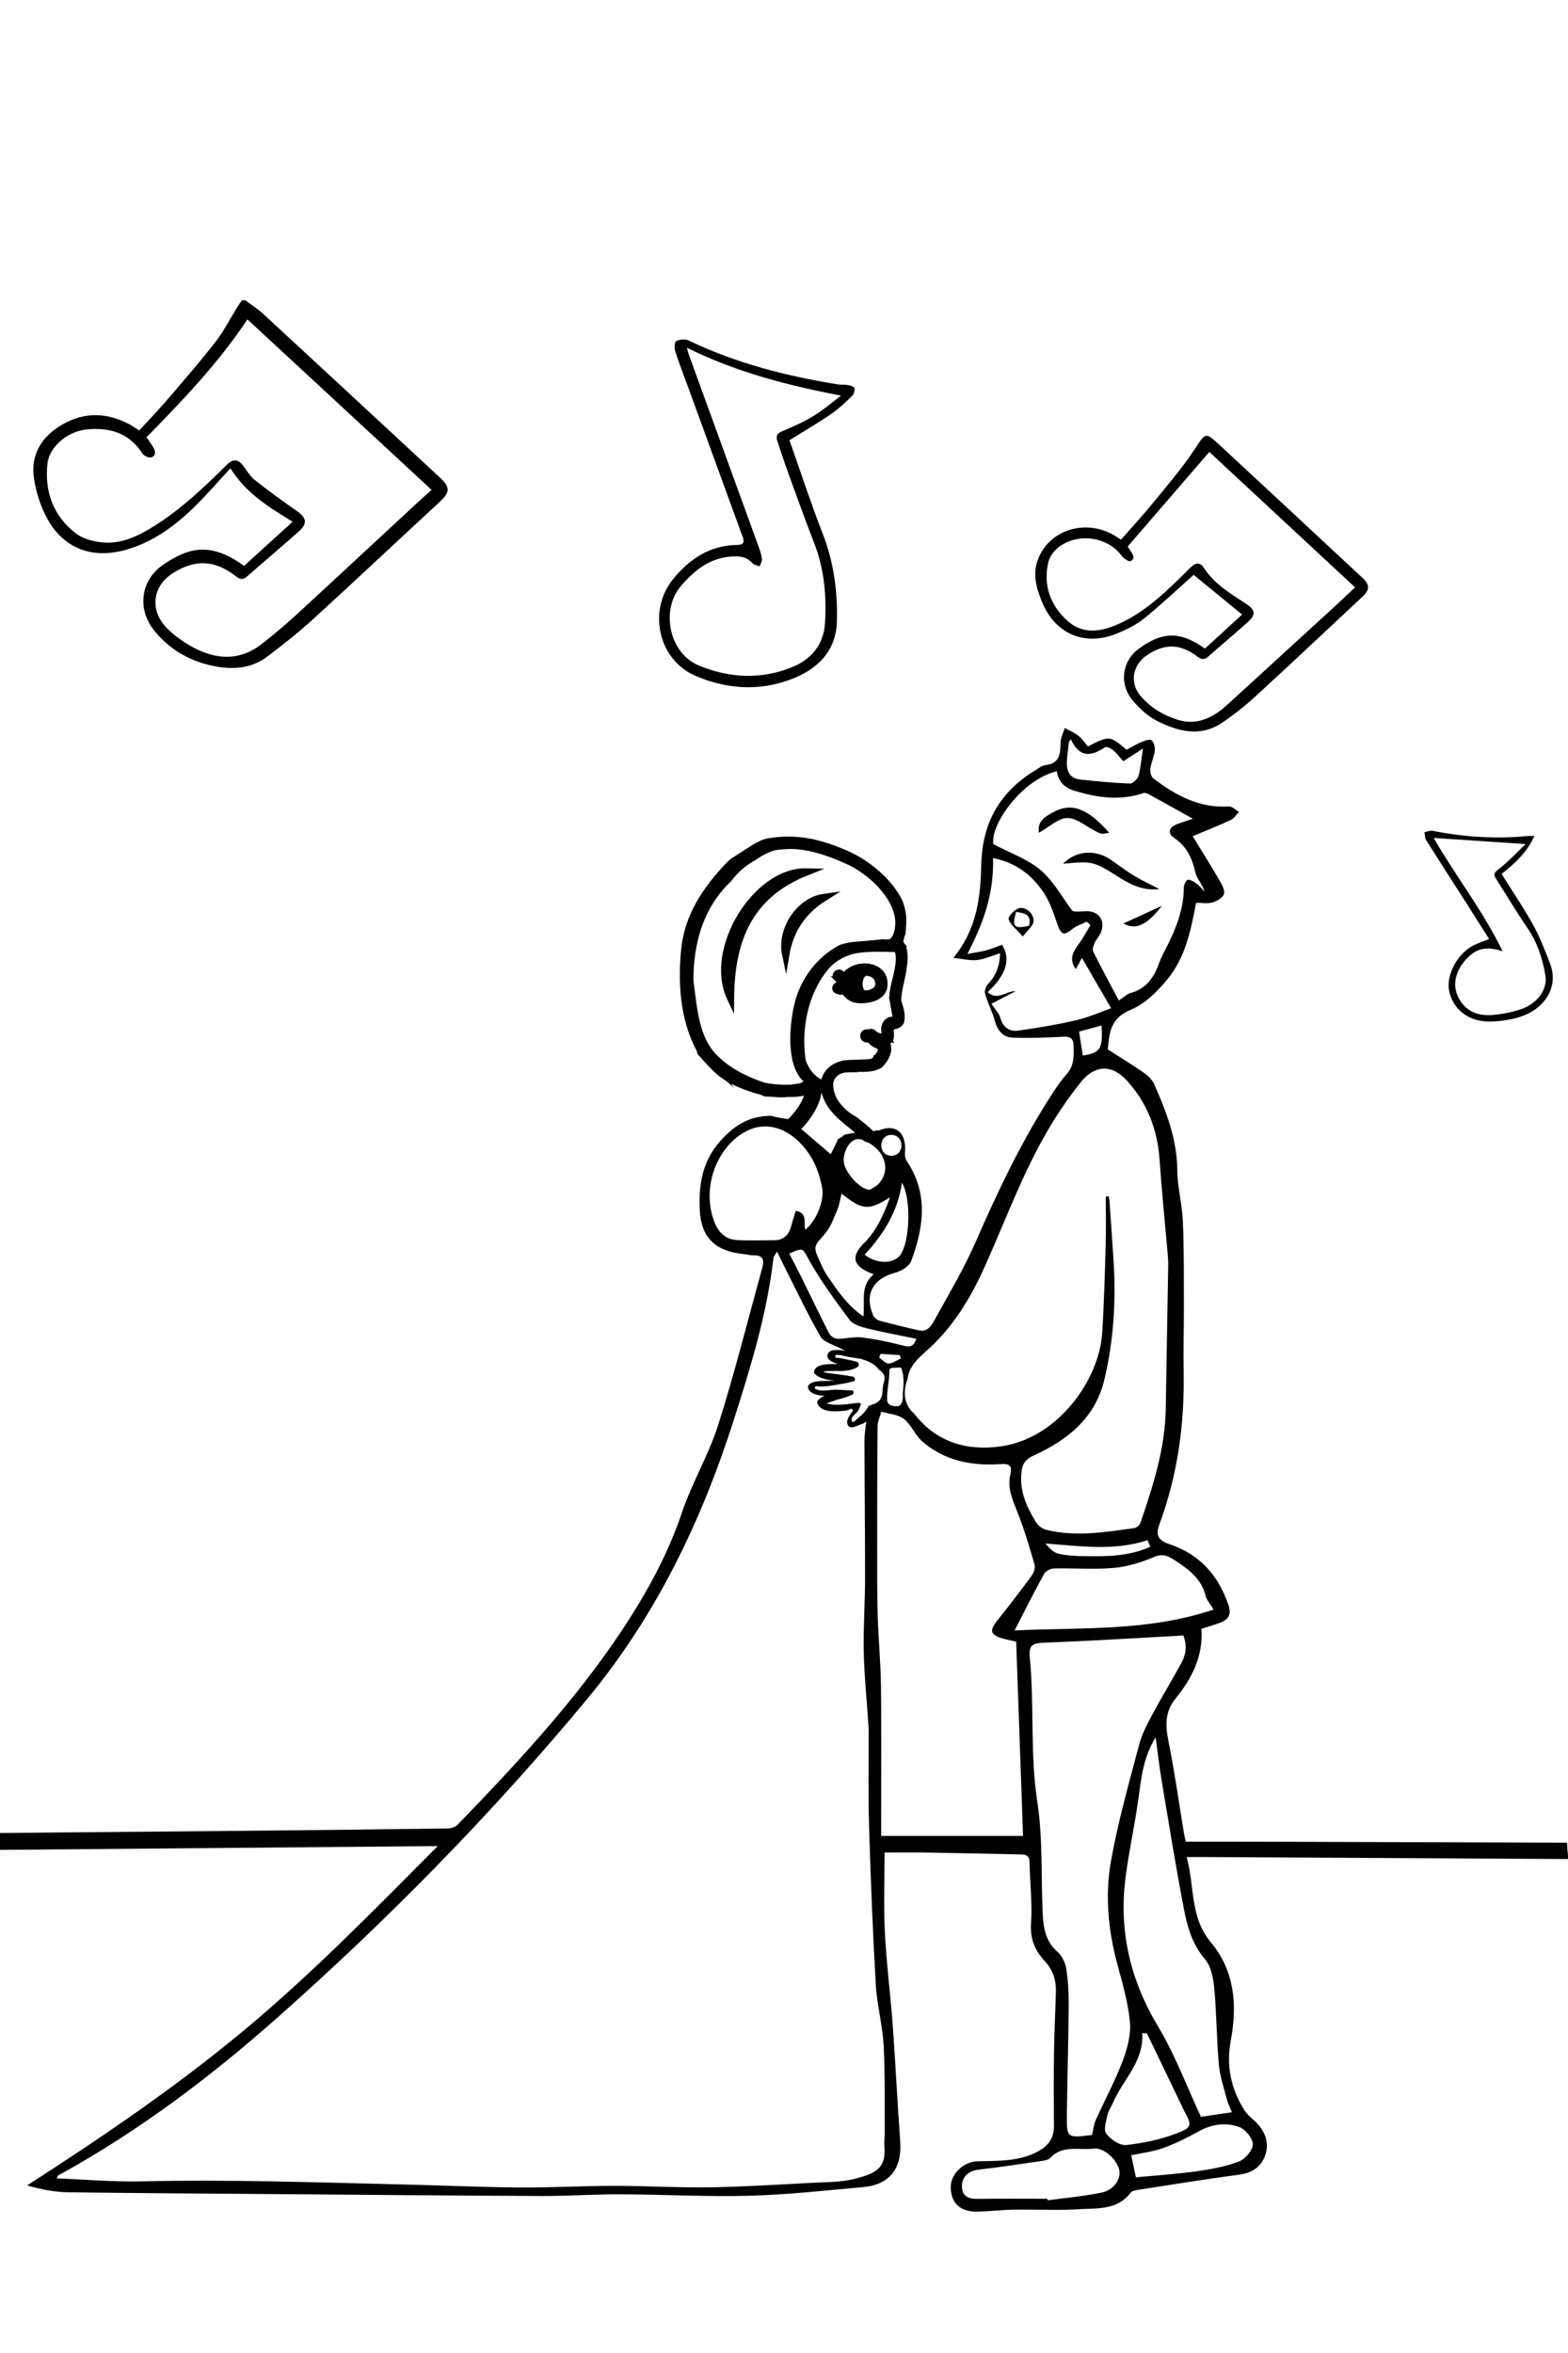 <?xml version="1.0" encoding="utf-8"?>
<!-- Generator: Adobe Illustrator 16.0.0, SVG Export Plug-In . SVG Version: 6.00 Build 0)  -->
<!DOCTYPE svg PUBLIC "-//W3C//DTD SVG 1.0//EN" "http://www.w3.org/TR/2001/REC-SVG-20010904/DTD/svg10.dtd">
<svg version="1.0" xmlns="http://www.w3.org/2000/svg" xmlns:xlink="http://www.w3.org/1999/xlink" x="0px" y="0px" width="640px"
	 height="960px" viewBox="0 0 640 960" enable-background="new 0 0 640 960" xml:space="preserve">
<g id="Layer_1">
	<path fill-rule="evenodd" clip-rule="evenodd" d="M508.015,861.097c-5.622-8.79-7.593-18.302-5.639-28.716
		c2.692-14.347,1.548-28.354-8.144-39.915c-8.675-10.354-6.562-22.894-9.881-34.816c2.862,0,4.793-0.01,6.725,0
		c49.69,0.274,99.38,0.543,149.07,0.815c-0.277-2.21-0.46-4.436-0.538-6.673c-42.179-0.133-84.357-0.269-126.537-0.398
		c-9.688-0.031-19.373-0.008-29.075-0.008c-0.385-1.814-0.639-2.814-0.806-3.823c-2.048-12.356-3.773-24.772-6.251-37.039
		c-1.281-6.344-1.512-12.12,2.725-17.325c6.79-8.347,11.506-17.451,10.708-28.658c2.661-0.857,5.094-1.553,7.462-2.42
		c3.442-1.262,4.939-3.261,3.584-7.258c-4.109-12.104-11.685-20.667-23.963-24.814c-4.812-1.627-5.898-3.616-4.146-8.367
		c7.402-20.047,10.192-40.786,9.813-62.068c-0.165-9.435,0.135-18.875,0.102-28.311c-0.042-11.047,0.06-22.103-0.43-33.132
		c-0.31-6.99-2.221-13.935-2.283-20.909c-0.105-12.512-4.464-23.704-9.355-34.805c-0.8-1.815-2.432-3.499-4.088-4.653
		c-4.739-3.301-9.69-6.299-14.912-9.644c0.074-0.693,0.229-2.156,0.394-3.618c0.653-5.885,2.636-9.911,9.039-12.59
		c5.69-2.381,10.76-7.378,14.818-12.282c7.335-8.855,9.666-20.011,11.801-31.335c2.207,0,4.543,0.431,6.607-0.13
		c1.799-0.489,4.015-1.773,4.701-3.308c0.566-1.264-0.525-3.589-1.422-5.13c-3.617-6.22-7.445-12.316-11.281-18.604
		c5.773-2.43,10.743-4.383,15.573-6.641c1.33-0.624,2.237-2.159,3.341-3.276c-1.403-0.78-2.854-2.312-4.203-2.224
		c-12.017,0.776-21.709-4.551-30.78-11.452c-0.903-0.686-1.372-2.627-1.211-3.88c0.32-2.486,1.481-4.866,1.777-7.352
		c0.172-1.417-0.266-3.393-1.213-4.285c-0.622-0.585-2.743,0.08-4.016,0.613c-2.178,0.911-4.211,2.157-6.255,3.236
		c-6.937-5.849-6.937-5.849-15.8-1.351c-1.239-1.446-2.312-3.146-3.802-4.318c-1.686-1.324-3.744-2.174-5.637-3.23
		c-0.605,2.027-1.685,4.048-1.715,6.086c-0.069,4.48-0.322,8.37-6.073,9.052c-1.521,0.181-2.964,1.352-4.359,2.204
		c-14.394,8.788-21.534,21.355-21.928,38.491c-0.298,13.009-1.667,26.185-11.403,37.959c3.862,0.406,6.859,1.209,9.732,0.89
		c3.056-0.34,5.993-1.744,9.356-2.8c-0.111,4.716-1.415,8.87-4.811,12.439c-0.912,0.957-1.66,2.894-1.33,4.053
		c1.08,3.807,2.973,7.386,4.021,11.2c1.089,3.959,3.352,6.632,7.317,6.769c6.807,0.232,13.646,0.004,20.452-0.363
		c2.863-0.154,4.267,0.551,4.332,3.511c0.095,4.182,0.383,8.229-2.83,11.782c-2.69,2.973-4.892,6.427-7.059,9.826
		c-11.829,18.571-21.23,38.363-30.029,58.522c-4.767,10.921-10.921,21.249-16.694,31.71c-1.281,2.318-2.875,5.265-6.507,4.443
		c-5.366-1.211-10.718-2.5-16.026-3.936c-0.999-0.27-2.188-1.182-2.588-2.101c-3.758-8.608-0.141-15.12,8.998-17.495
		c2.455-0.638,5.663-2.599,6.46-4.723c5.136-13.742,7.096-27.553-1.782-40.8c-0.592-0.881-0.874-2.211-0.768-3.278
		c0.849-8.487-3.928-12.165-10.858-9.158c-0.139-0.042-0.274-0.092-0.412-0.137c-1.81,0.46-3.724,0.683-5.755,0.714
		c-2.641,0.042-5.121,0.594-7.621,1.083c-0.001,0.001-0.002,0.003-0.003,0.005c-0.374,0.371-0.781,0.682-1.215,0.951
		c-0.195,0.145-0.393,0.28-0.594,0.398c-0.246,0.144-0.512,0.242-0.774,0.353c-0.871,1.795-1.995,4.111-3.041,6.267
		c-5.381-4.602-10.791-9.23-16.433-14.056c-0.432-0.116-0.866-0.219-1.304-0.302c-0.747-0.134-1.494-0.252-2.243-0.367
		c-1.43-0.221-2.817-0.482-4.175-0.934c-9.336-0.111-15.763,4.25-21.473,10.907c-6.93,8.078-8.364,17.808-7.82,27.751
		c0.61,11.173,6.512,16.544,17.683,17.713c1.489,0.154,2.974,0.582,4.454,0.548c3.851-0.088,4.154,2.173,3.375,5.001
		c-5.902,21.425-11.296,43.015-18.005,64.186c-3.86,12.183-10.62,23.428-14.721,35.556c-4.696,13.882-11.143,26.76-18.745,39.13
		c-20.211,32.887-46.329,60.945-72.994,88.528c-0.876,0.907-2.599,1.385-3.936,1.403c-25.763,0.365-51.528,0.665-77.292,0.911
		c-35.665,0.341-71.332,0.627-106.997,0.971c0.051,1.109,0.087,2.223,0.087,3.343c0,1.184-0.035,2.359-0.092,3.53
		c59.707-0.515,119.526-1.026,180.217-1.55c-26.3,26.416-51.46,52.212-79.259,75.317c-27.812,23.113-57.626,43.351-88.332,63.122
		c5.791,1.677,11.334,2.73,16.892,2.803c29.467,0.394,58.938,0.541,88.408,0.77c34.887,0.268,69.772,0.609,104.66,0.745
		c10.765,0.042,21.533-0.728,32.298-0.688c17.512,0.063,35.036,1.056,52.527,0.59c15.517-0.414,31.006-2.163,46.489-3.536
		c10.817-0.959,15.896-7.665,15.085-18.664c-1.162-15.778-1.905-31.584-3.06-47.36c-0.926-12.654-2.571-25.263-3.201-37.925
		c-0.547-10.99-0.114-22.032-0.114-32.551c5.564,0,11.679-0.08,17.79,0.018c12.429,0.204,24.853,0.518,37.28,0.747
		c2.267,0.042,4.062,0.154,4.106,3.278c0.126,8.318,1.173,16.68,0.595,24.933c-0.439,6.282,1.649,11.059,5.521,15.223
		c3.431,3.689,4.757,7.82,4.624,12.618c-0.232,8.364-0.656,16.728-0.772,25.094c-0.141,9.86-0.109,19.722-0.018,29.584
		c0.05,5.118-2.411,8.33-6.811,10.615c-7.763,4.033-16.162,3.649-24.481,3.863c-5.507,0.142-10.748,5.066-10.824,10.34
		c-0.092,6.408,3.642,10.245,10.382,10.195c5.063-0.038,10.121-0.712,15.186-0.791c8.98-0.145,17.992,0.365,26.938-0.196
		c7.396-0.464,15.527,0.434,20.929-6.762c0.519-0.691,1.826-0.955,2.812-1.105c13.849-2.141,27.684-4.39,41.572-6.242
		c5.198-0.691,8.82-3.136,10.49-7.815c1.748-4.91,0.185-9.438-3.382-13.203C511.36,864.473,509.271,863.056,508.015,861.097z
		 M483.152,778.459c1.409,7.392,3.344,14.614,8.613,20.772c2.491,2.908,3.452,7.68,3.83,11.727
		c0.973,10.408,0.969,20.907,1.895,31.318c0.427,4.804,2.051,9.509,3.265,14.228c0.432,1.667,1.258,3.234,2.07,5.259
		c-4.886,0.728-9.212,1.371-12.644,1.881c-5.907-12.662-10.565-25.33-17.401-36.689c-11.488-19.086-16.192-39.223-13.352-61.121
		c1.397-10.798,3.8-21.461,5.27-32.25c1.132-8.297,1.929-16.592,6.987-24.763c0.879,6.366,1.524,12.081,2.473,17.745
		C477.061,743.881,479.866,761.214,483.152,778.459z M435.471,310.652c0.148-2.664,0.543-5.312,0.829-7.968
		c0.268-0.353,0.537-0.706,0.802-1.059c3.55,7.754,8.378,6.929,13.86,3.283c0.609-0.407,2.42,0.355,3.258,1.066
		c1.558,1.318,2.811,2.997,4.267,4.612c2.61-1.685,4.931-3.182,8.006-5.165c-0.633,4.288-0.846,7.788-1.782,11.083
		c-0.382,1.342-2.37,3.217-3.562,3.171c-6.805-0.255-13.602-0.895-20.374-1.652C436.526,317.547,435.257,314.472,435.471,310.652z
		 M431.379,314.665c0.562,4.323,3.244,6.793,7.259,7.992c9.257,2.766,18.54,4.161,28.034,0.92c0.911-0.311,2.359,0.574,3.423,1.153
		c5.582,3.037,11.12,6.154,16.765,9.296c-1.67,0.572-3.895,1.318-6.109,2.094c-3.616,1.268-4.439,3.768-1.459,5.776
		c5.14,3.465,7.303,8.266,8.613,14.048c0.585,2.569,2.843,4.761,3.724,7.797c-1.048-1.076-1.988-2.298-3.178-3.182
		c-1.072-0.795-2.447-1.69-3.633-1.617c-0.631,0.039-1.626,2.036-1.626,3.15c0.001,8.789-3.153,16.619-6.997,24.274
		c-1.007,2.002-2.153,3.963-2.891,6.063c-2.128,6.055-5.259,11.013-11.997,12.751c-1.2,0.309-2.198,1.389-4.651,3.018
		c-3.71-7.023-7.202-13.466-10.467-20.021c-0.424-0.85,0.105-2.387,0.585-3.425c0.797-1.74,2.279-3.221,2.822-5.009
		c1.39-4.57-1.386-8.06-6.163-7.975c-2.213,0.04-4.42,0.382-5.713-0.129c-4.25-5.632-7.724-12.181-12.97-16.641
		c-5.276-4.487-12.319-6.899-19.312-10.603C404.176,336.337,417.188,317.997,431.379,314.665z M415.518,420.485
		c-3.536,0.478-6.143-1.391-7.24-5.25c-0.532-1.875-2.141-3.444-3.628-5.706c3.151-1.63,6.55-3.388,9.948-5.147
		c-3.923-0.179-7.359,4.11-11.511,0.426c7.589-7.02,9.589-13.357,5.933-19.367c-2.12,0.758-4.292,1.685-6.548,2.301
		c-2.146,0.586-4.382,0.849-7.619,1.445c6.686-12.79,10.919-25.004,10.458-39.112c9.514,1.908,15.985,7.053,20.709,14.162
		c2.552,3.838,4.043,8.458,5.576,12.875c1.495,4.306,2.683,4.743,6.018,1.99c1.686-1.394,3.961-2.075,5.968-3.077
		c0.501,0.465,1.001,0.931,1.499,1.397c-1.495,2.468-2.831,5.051-4.521,7.378c-2.324,3.198-4.554,6.255-1.469,10.604
		c1.092-1.983,1.986-3.612,2.516-4.58c3.705,6.38,7.513,12.943,11.923,20.54c-4.48,1.563-9.308,3.73-14.364,4.899
		C431.37,418.066,423.45,419.416,415.518,420.485z M441.951,430.658c-0.473-3.057-0.947-6.111-1.516-9.785
		c3.057-0.828,5.951-1.612,9.183-2.488C450.169,427.988,449.192,429.481,441.951,430.658z M380.979,548.509
		c9.516-9.336,15.95-20.499,21.265-32.392c9.074-20.31,16.598-41.354,28.641-60.236c3.215-5.036,6.678-9.956,10.444-14.589
		c5.552-6.829,12.473-7.088,18.452-0.6c8.395,9.109,12.65,20.025,13.51,32.419c0.888,12.801,2.195,25.574,3.302,38.36
		c0.129,1.489,0.247,2.988,0.222,4.481c-0.317,19.616-0.672,39.235-0.997,58.854c-0.271,16.233-5.19,31.437-10.358,46.572
		c-0.305,0.894-1.572,1.933-2.508,2.067c-11.976,1.687-23.982,3.676-36.015,0.677c-1.597-0.397-3.337-1.822-4.208-3.262
		c-3.753-6.194-6.686-12.634-5.801-20.289c0.409-3.546,1.78-5.287,5.119-6.806c13.684-6.223,24.957-15.295,28.64-30.613
		c3.821-15.89,4.893-32.161,3.844-48.516c-0.525-8.2-1.104-16.394-1.677-24.59c-0.046-0.674-0.252-1.338-0.384-2.008
		c-0.377,0.063-0.755,0.124-1.13,0.185c0,6.416,0.151,12.836-0.034,19.246c-0.353,12.108-0.656,24.225-1.423,36.313
		c-1.224,19.317-18.177,43.013-41.255,46.297c-14.185,2.017-26.56-1.713-35.56-13.392c-0.965-0.782-1.808-1.761-2.471-3.009
		c-1.844-3.479-1.572-7.553-0.155-11.114C371.025,556.428,376.796,552.613,380.979,548.509z M469.499,631.036
		c-8.762,4.031-17.848,3.972-26.905,3.863c-3.562-0.044-7.203-0.218-10.646-1.031c-2.021-0.478-3.721-2.328-5.227-4.125
		c14.083,1.02,27.808,3.166,41.692-1.361C468.678,629.021,469.048,629.93,469.499,631.036z M373.989,546.205
		c-0.92,2.763-2.153,3.598-5.005,2.866c-5.642-1.445-11.375-2.687-17.145-3.399c-3.302-0.406-6.756,0.596-10.135,0.537
		c-1.122-0.018-2.718-1.111-3.25-2.148c-3.937-7.663-7.641-15.442-11.458-23.163c-1.565-3.168-3.226-6.286-4.851-9.438
		c6.064-2.71,5.278-2.263,8.285,3.019c4.769,8.374,10.503,16.235,16.297,23.965c1.417,1.891,4.539,2.868,7.069,3.493
		C360.385,543.571,367.08,544.774,373.989,546.205z M366.48,573.683c-0.021,0.053-0.044,0.106-0.064,0.158
		c-0.075-0.038-0.151-0.078-0.229-0.116c-1.806,0.046-3.973-0.363-4.084-2.422c-0.224-4.107,1.018-8.089,0.881-12.131
		c-0.002-0.044,0.014-0.075,0.02-0.113c-0.037-0.172-0.005-0.358,0.157-0.521c0.762-0.753,2.797-0.474,3.775-0.583
		c0.028-0.002,0.053,0.012,0.08,0.014c0.306-0.147,0.751-0.08,0.912,0.332c1.118,2.884,0.985,6.726,0.541,10.119
		C368.646,571.005,368.267,573.434,366.48,573.683z M350.518,572.348c-4.508,0.398-8.845,1.439-13.337,0.192
		c0.274,0.076,4.534-1.541,5.172-1.68c1.922-0.417,3.644-1.041,5.434-1.82c0.777-0.34,0.736-1.203,0.302-1.761
		c-2.254-0.01-4.518-0.252-6.799-0.288c-2.743-0.044-5.835,0.943-8.41-0.302c-0.314-0.15-0.357-0.438-0.258-0.686
		c0.034-0.268,0.214-0.494,0.564-0.445c3.195,0.428,6.578-0.298,9.731-0.836c2.005-0.344,4.009-0.68,5.934-1.329
		c0.317-0.646,0.04-1.595-0.747-1.745c-2.568-0.487-5.133-0.791-7.723-1.159c-0.754-0.107-6.878-0.762-2.959-1.071
		c4.352-0.346,8.518,0.651,12.494-1.629c0.925-0.529,0.71-1.933-0.291-2.221c-0.648-0.188-1.3-0.348-1.952-0.514
		c-0.489-0.08-0.981-0.152-1.463-0.254c-1.559-0.332-3.107-0.804-4.713-0.798c-0.784,0.002-0.784-1.215,0-1.217
		c1.729-0.004,3.352,0.531,5.038,0.844c1.645,0.3,3.306,0.525,4.956,0.799c0.148,0.024,0.244,0.097,0.317,0.181
		c0.026-0.011,0.057-0.019,0.082-0.03c2.739,0.837,5.264,1.957,6.743,4.157c1.84,1.182,3.016,2.727,2.156,5.113
		c-1.137,3.155,0.6,7.688-4.556,9.128c-0.623,0.174-1.211,0.458-1.788,0.773c-1.174,2.553-3.808,4.434-5.827,6.225
		c-0.414,0.365-0.993,0.104-1.038-0.433c-0.123-1.45,1.175-2.3,2.06-3.247c0.922-0.988,1.372-2.253,1.786-3.53
		C351.188,572.499,350.855,572.319,350.518,572.348z M358.818,553.86c0.201-0.506,0.402-1.012,0.601-1.517
		c2.629,0.184,5.259,0.365,7.886,0.545c0.137,0.444,0.271,0.89,0.405,1.336c-1.677,0.755-3.345,2.053-5.038,2.088
		C361.405,556.34,360.104,554.738,358.818,553.86z M367.405,512.112c-2.686,3.59-9.608,3.664-14.499-0.197
		c7.768-8.419,13.57-17.649,15.229-29.389C372.04,489.045,371.424,506.742,367.405,512.112z M363.823,463.036
		c5.49,0,5.49,8.514,0,8.514C358.333,471.55,358.333,463.036,363.823,463.036z M349.573,464.78c1.63-0.363,3.839,0.782,5.481,1.757
		c6.683,3.966,8.272,11.472,3.528,16.486c-1.149,1.213-2.827,1.925-3.505,2.369c-3.875,0.062-9.784-6.622-10.571-10.721
		C343.783,470.893,346.176,465.537,349.573,464.78z M341.783,493.502c0.851-1.994,1.131-4.232,1.708-6.519
		c8.6,6.81,10.874,7.036,19.809,1.511c-2.574,6.967-5.241,12.792-9.662,17.724c-0.5,0.553-1.105,1.011-1.605,1.564
		c-4.878,5.404-3.645,9.128,4.586,12.12c-5.677,4.691-3.504,10.938-4.192,17.212c-6.806-4.625-10.803-10.897-14.986-16.968
		c-1.092-1.583-1.86-3.401-2.668-5.163c-2.996-6.535-2.694-6.294,1.982-11.674C339.097,500.611,340.335,496.887,341.783,493.502z
		 M300.861,505.946c-5.916-0.292-8.597-4.664-10.016-9.53c-4.446-15.25,3.978-31.253,15.727-35.772
		c6.923-2.663,14.723-0.343,21.004,6.713c4.454,5.004,6.776,10.814,7.996,17.213c0.996,5.216-2.342,13.537-6.84,17.11
		c-1.03-2.56,1.337-6.675-3.922-7.673c-0.593,1.951-1.274,3.873-1.761,5.842c-0.925,3.739-2.945,6.152-7.062,6.164
		C310.943,506.029,305.892,506.194,300.861,505.946z M361.113,870.812c0.012,1.494-0.285,3.006-0.157,4.486
		c0.749,8.663-2.463,11.203-12.023,13.632c-5.713,1.451-11.854,1.335-17.818,1.649c-13.873,0.729-27.749,1.625-41.632,1.834
		c-12.865,0.194-25.743-0.617-38.615-0.607c-13.014,0.006-26.029,0.758-39.039,0.66c-15.558-0.116-31.109-0.842-46.664-1.208
		c-35.746-0.839-71.479-2.112-107.253-1.278c-11.498,0.27-23.027-0.774-34.724-1.222c0.22-0.496,0.28-1.052,0.56-1.203
		c32.461-17.787,61.854-39.919,89.461-64.372c45.357-40.177,87.718-83.344,126.439-129.988
		c27.995-33.725,46.638-72.475,59.895-113.977c6.899-21.603,13.546-43.283,16.143-65.949c0.071-0.619,0.629-1.185,1.45-2.654
		c1.426,2.908,2.478,5.113,3.582,7.292c4.656,9.176,9.049,18.508,14.191,27.404c1.298,2.247,4.965,3.181,7.624,4.567
		c0.862,0.447,1.749,0.85,2.644,1.237c-3.323-0.552-6.798-0.689-7.387,1.451c-0.555,2.019,1.646,3.2,4.271,3.951
		c-4.081-0.012-8.474-0.088-9.662,2.501c-0.245,0.535-0.198,1.025,0.19,1.475c1.564,1.811,4.901,2.471,8.176,2.826
		c-2.557,0.13-5.125-0.063-7.792,0.348c-1.502,0.232-4.048,1.285-2.868,3.298c1.005,1.716,3.563,2.356,6.459,2.541
		c-1.061,0.434-1.987,0.997-2.665,1.782c-0.271,0.314-0.467,0.762-0.313,1.184c1.417,3.848,7.201,3.609,11.906,3
		c0.567-0.172,1.126-0.371,1.679-0.607c0.494-0.214,1.225,0.271,0.832,0.831c-0.909,1.298-2.653,3.506-2.145,5.207
		c0.898,3.006,4.404,0.412,6.221-0.02c0.039-0.011,0.07,0,0.107-0.004c0.478-0.314,0.949-0.636,1.402-0.954
		c-0.293,2.533-0.752,5.149-0.749,7.771c0.028,18.816,0.269,37.633,0.249,56.444c-0.011,9.88-0.746,19.762-0.54,29.632
		c0.201,9.602,1.185,19.191,1.824,28.788c0.069,1.045,0.175,2.087,0.178,3.132c0.045,13.16-0.225,26.334,0.173,39.485
		c0.651,21.524,1.516,43.051,2.747,64.552c0.476,8.32,2.767,16.541,3.207,24.86C361.313,846.64,361.028,858.735,361.113,870.812z
		 M359.653,749.02c0-20.901,0.149-40.919-0.064-60.935c-0.103-9.51-1.051-19.008-1.327-28.521
		c-0.27-9.276-0.221-18.568-0.224-27.853c-0.006-16.604,0-33.205,0.156-49.805c0.018-1.991,0.995-3.978,1.528-5.967
		c3.122,0.93,6.837,1.105,9.22,2.979c3.06,2.404,4.605,6.682,7.582,9.254c9.116,7.879,20.202,9.96,31.864,9.17
		c3.899-0.266,4.801,0.742,3.965,4.428c-1.303,5.732,1.211,10.737,3.234,15.934c2.624,6.746,4.684,13.724,6.688,20.689
		c0.367,1.279-0.301,3.258-1.155,4.423c-4.574,6.227-9.285,12.354-14.094,18.402c-3.195,4.018-2.85,5.701,1.982,7.196
		c1.825,0.565,3.729,0.883,5.759,1.351c0.938,26.527,1.868,52.931,2.797,79.255H359.653z M414.112,665.21
		c4.22-8.167,7.973-15.681,12.027-23.025c0.65-1.178,2.642-2.241,4.038-2.273c8.193-0.189,16.448,0.506,24.579-0.229
		c5.617-0.51,11.289-2.322,16.515-4.545c3.531-1.503,6.009-0.004,8.213,1.429c5.507,3.574,10.908,7.464,12.614,14.541
		c0.389,1.611,1.709,3,3.25,5.576C468.245,665.81,440.794,663.877,414.112,665.21z M425.585,780.47
		c-0.709-15.077,0.105-30.369-2.176-45.196c-3.008-19.543-1.203-39.137-3.044-58.625c-0.538-5.688,0.888-6.282,6.571-6.494
		c18.073-0.665,36.13-1.809,54.192-2.774c0.57-0.031,1.136-0.102,1.854-0.169c1.658,4.043,1.092,7.818-0.813,11.316
		c-3.852,7.065-8.057,13.938-11.857,21.029c-2.094,3.907-4.24,7.948-5.352,12.196c-4.154,15.838-8.701,31.644-11.535,47.738
		c-2.42,13.739-1.137,27.727,2.504,41.382c2.116,7.931,4.511,15.926,5.264,24.032c0.485,5.219-1.066,10.966-2.974,15.992
		c-3.115,8.197-7.334,15.969-10.936,23.989c-0.822,1.827-1.029,3.934-1.538,5.992c-0.037,0.028-0.151,0.18-0.279,0.196
		c-10.031,1.247-10.129,1.245-10.005-8.675c0.182-14.657,0.621-29.313,0.739-43.975c0.04-5.073-0.213-10.206-1-15.208
		c-0.387-2.469-1.763-5.301-3.609-6.918C426.643,791.971,425.861,786.327,425.585,780.47z M449.671,894.548
		c-7.258,1.512-14.699,2.151-22.062,3.162c-0.035-0.212-0.07-0.424-0.104-0.634c-9.532,0-19.067-0.09-28.6,0.042
		c-3.733,0.055-6.199-1.103-6.276-5.129c-0.074-3.897,2.838-6.338,6.691-6.781c8.684-1.001,17.33-2.316,25.982-3.572
		c1.16-0.167,2.622-0.411,3.33-1.183c5.032-5.495,11.782-3.082,17.756-3.85c4.28-0.548,9.762,4.69,10.502,9.011
		C457.494,889.136,454.557,893.534,449.671,894.548z M459.654,875.149c-2.62,0.273-6.337-2.311-8.15-4.671
		c-1.169-1.521,0-5.047,0.533-7.588c0.359-1.707,1.491-3.237,2.19-4.883c4.038-9.502,12.755-16.861,12.005-28.552
		c0.643,0.062,1.285,0.126,1.928,0.188c4.713,9.792,9.424,19.58,14.136,29.372c0.321,0.674,0.604,1.369,0.957,2.024
		c3.249,6.021,3.468,6.896-2.936,9.342C473.75,872.886,466.647,874.412,459.654,875.149z M505.65,881.895
		c-5.514,2.082-11.49,3.168-17.371,3.991c-8.091,1.131-16.271,1.643-24.639,2.442c-0.618-2.878-1.244-5.78-1.934-8.998
		c4.285-0.932,8.885-1.455,13.126-2.979c4.978-1.783,9.775-4.195,14.413-6.764c5.373-2.982,11.107-3.79,16.581-1.773
		c2.515,0.926,5.57,4.659,5.526,7.066C511.31,877.335,508.214,880.927,505.65,881.895z"/>
	<path fill-rule="evenodd" clip-rule="evenodd" d="M100.147,122.529c2.452,1.852,5.081,3.512,7.329,5.585
		c24.021,22.161,47.99,44.378,71.95,66.605c4.491,4.166,4.306,6.119-0.109,10.193c-17.302,15.969-34.442,32.114-51.831,47.988
		c-5.832,5.323-12.094,10.205-18.398,14.974c-6.682,5.055-14.385,5.442-22.296,3.783c-9.606-2.016-17.666-6.777-23.834-14.388
		c-7.073-8.728-5.622-20.565,3.665-26.889c11.372-7.743,20.02-8.769,33.015,0.483c6.47-5.882,12.994-11.815,19.792-17.995
		c-9.513-5.915-18.781-11.29-25.377-21.783c-5.108,5.491-9.729,10.865-14.78,15.797c-8.049,7.86-17.002,14.396-28.091,17.491
		c-13.471,3.759-25.149-0.502-31.871-12.743c-2.755-5.017-4.62-10.849-5.455-16.521c-1.423-9.663,3.154-16.985,11.46-21.83
		c9.31-5.43,18.724-5.001,28.049,0.128c0.524,0.288,1.009,0.647,1.514,0.971c0.5,0.32,1.002,0.636,1.969,1.249
		c3.939-4.316,7.992-8.539,11.797-12.975c6.568-7.656,13.182-15.287,19.379-23.239c3.28-4.208,5.717-9.074,8.548-13.634
		c0.683-1.101,1.42-2.167,2.132-3.25C99.186,122.529,99.667,122.529,100.147,122.529z M59.81,178.392
		c0.953,1.406,1.858,2.676,2.692,3.991c1.03,1.625,1.245,3.5-0.715,4.227c-0.925,0.343-3.007-0.575-3.616-1.527
		c-5.402-8.458-13.411-10.784-22.744-9.884c-7.869,0.758-15.299,7.126-16.046,13.864c-1.267,11.425,2.286,21.255,11.361,28.403
		c2.795,2.201,6.878,3.363,10.512,3.784c8.124,0.94,15.216-2.529,21.888-6.75c10.932-6.916,20.255-15.765,29.382-24.824
		c2.609-2.59,4.685-2.471,6.936,0.588c1.418,1.926,2.676,4.124,4.506,5.562c5.556,4.37,11.275,8.544,17.086,12.571
		c4.092,2.836,4.597,5.115,0.885,8.435c-6.98,6.244-14.17,12.254-21.196,18.448c-1.845,1.626-3.135,0.853-4.701-0.345
		c-8.464-6.474-16.264-6.82-25.299-1.212c-8.235,5.111-9.747,14.568-3.286,21.843c1.962,2.209,4.364,4.112,6.815,5.787
		c10.807,7.384,22.135,9.626,32.747,1.246c4.521-3.571,8.988-7.234,13.228-11.13c16.545-15.202,32.986-30.515,49.474-45.779
		c2.069-1.916,4.182-3.784,6.445-5.83c-25.344-23.447-50.336-46.57-75.172-69.547C89.027,148.283,74.487,163.416,59.81,178.392z"/>
	<path fill-rule="evenodd" clip-rule="evenodd" d="M491.81,264.63c5.14-4.707,10.322-9.452,15.17-13.892
		c-6.837-5.605-13.339-10.936-19.775-16.214c-6.201,5.519-12.907,11.876-20.062,17.682c-3.289,2.669-7.298,4.642-11.254,6.264
		c-13.117,5.381-25.243,0.199-30.625-12.974c-2.242-5.488-3.849-11.171-1.651-17.132c4.438-12.041,19.116-16.822,30.924-10.087
		c0.827,0.472,1.61,1.022,2.994,1.905c4.197-4.779,8.584-9.492,12.647-14.469c5.91-7.238,12.059-14.353,17.226-22.106
		c4.794-7.194,4.36-7.614,10.744-1.705c19.393,17.949,38.727,35.958,58.069,53.961c2.92,2.718,2.868,4.808-0.051,7.533
		c-14.485,13.518-28.901,27.113-43.502,40.506c-4.317,3.961-8.952,7.662-13.806,10.943c-8.885,6.008-18.007,3.625-26.586-0.709
		c-3.737-1.888-7.104-5.008-9.855-8.238c-5.701-6.692-4.613-16.107,2.476-21.284C475.354,256.975,482.549,258.099,491.81,264.63z
		 M460.271,222.991c0.191,0.275,0.639,0.841,0.998,1.46c0.873,1.504,2.537,3.275,0.142,4.487c-0.689,0.349-2.809-1.122-3.632-2.234
		c-2.577-3.479-5.993-5.453-10.058-6.513c-8.613-2.247-18.391,2.23-19.963,9.729c-1.892,9.021,0.983,16.944,7.706,23.179
		c6.143,5.698,13.351,4.781,20.268,1.839c12.091-5.142,21.128-14.434,30.259-23.465c2.188-2.164,4.014-1.916,5.33,0.134
		c4.332,6.74,11.018,10.585,17.4,14.832c3.658,2.434,3.974,4.295,0.666,7.279c-5.349,4.824-10.892,9.432-16.289,14.205
		c-1.602,1.416-2.795,1.134-4.399-0.076c-7.012-5.288-13.321-5.388-20.572-0.521c-5.826,3.91-7.179,11.264-2.625,16.57
		c4.028,4.693,9.111,7.872,15.187,9.762c6.274,1.951,11.487,0.327,16.527-3.108c1.284-0.876,2.487-1.893,3.638-2.944
		c14.634-13.36,29.258-26.734,43.87-40.119c2.78-2.547,5.505-5.158,8.367-7.845c-20.24-18.799-40.194-37.333-59.491-55.254
		C482.462,197.288,471.506,209.978,460.271,222.991z"/>
	<path fill-rule="evenodd" clip-rule="evenodd" d="M322.229,179.62c4.403,12.466,8.601,25.363,13.519,37.98
		c4.592,11.776,6.232,23.942,5.83,36.359c-0.335,10.363-6.48,17.641-15.458,21.804c-13.931,6.459-28.472,5.904-42.317-0.064
		c-15.283-6.589-19.505-26.789-8.961-39.582c6.789-8.237,15.086-13.684,26.172-13.789c2.329-0.022,2.956-1.009,2.149-3.213
		c-7.463-20.394-14.887-40.803-22.323-61.208c-1.767-4.848-3.654-9.657-5.222-14.568c-0.414-1.296-0.308-3.835,0.377-4.18
		c1.395-0.703,3.645-0.923,5.024-0.262c19.423,9.302,40.001,14.588,61.15,17.953c1.295,0.207,2.661,0.006,3.946,0.252
		c0.96,0.184,2.487,0.641,2.614,1.225c0.208,0.964-0.186,2.462-0.896,3.15c-2.667,2.586-5.366,5.224-8.416,7.311
		C334.003,172.494,328.322,175.812,322.229,179.62z M280.361,141.868c0.377,1.297,0.614,2.324,0.971,3.308
		c9.509,26.162,19.038,52.318,28.533,78.485c0.529,1.457,1.014,2.989,1.129,4.515c0.071,0.936-0.602,1.928-0.941,2.894
		c-1-0.414-2.299-0.563-2.943-1.292c-1.823-2.061-3.917-2.757-6.652-2.776c-9.833-0.067-16.695,5.191-22.626,12.209
		c-8.282,9.799-4.636,27.286,7.256,32.245c12.727,5.306,25.942,5.949,38.882,0.449c7.533-3.202,12.203-9.342,12.74-17.452
		c0.742-11.181-0.267-22.301-4.415-32.94c-3.005-7.709-5.835-15.488-8.666-23.265c-2.093-5.751-4.14-11.521-6.036-17.339
		c-0.545-1.674-1.431-3.628,1.29-4.795c4.365-1.874,8.783-3.749,12.832-6.197c4.083-2.468,7.741-5.636,11.585-8.496
		C321.312,157.192,300.406,151.807,280.361,141.868z"/>
	<path fill-rule="evenodd" clip-rule="evenodd" d="M626.254,341.071c-3.094,6.956-8.04,11.212-13.358,15.497
		c4.344,6.944,8.909,13.673,12.853,20.748c2.712,4.863,4.695,10.154,6.769,15.347c4.218,10.563-2.729,19.302-12.224,22.254
		c-3.616,1.124-7.506,1.7-11.298,1.854c-8.965,0.362-15.474-4.289-17.398-11.937c-1.612-6.409,2.862-15.425,9.568-18.99
		c1.968-1.045,4.137-1.707,6.643-2.718c-3.279-5.173-6.451-10.209-9.656-15.224c-5.35-8.369-10.751-16.704-16.039-25.113
		c-0.558-0.888-0.493-2.166-0.717-3.262c1.127-0.203,2.325-0.762,3.372-0.555c12.87,2.557,25.818,3.393,38.891,2.105
		C624.218,341.022,624.785,341.071,626.254,341.071z M613.317,388.117c-6.522-2.169-10.498-1.24-14.363,2.703
		c-4.697,4.792-6.183,10.463-4.032,15.399c2.436,5.595,7.265,8.466,14.387,7.873c3.905-0.325,7.866-1.133,11.579-2.385
		c6.701-2.26,10.832-8.104,9.884-13.8c-1.169-7.028-3.431-13.655-7.56-19.651c-4.409-6.408-8.365-13.127-12.567-19.68
		c-1.128-1.759-0.884-2.47,0.976-3.894c3.974-3.043,7.394-6.809,11.068-10.305c-13.107-0.877-25.374-1.698-37.507-2.509
		C593.816,357.005,605.053,371.118,613.317,388.117z"/>
	<path fill-rule="evenodd" clip-rule="evenodd" d="M473.183,362.721c-6.042,0.757-11.089-1.431-15.885-4.453
		c-11.114-7.006-11.123-6.994-23.406-5.861c5.202-5.403,13.239-6.027,19.613-1.553c3.174,2.228,6.291,4.56,9.604,6.56
		C466.354,359.371,469.816,360.967,473.183,362.721z"/>
	<path fill-rule="evenodd" clip-rule="evenodd" d="M424.081,339.74c-0.832-4.704,2.539-6.556,5.643-8.285
		c7.489-4.17,14.021-1.842,23.008,8.265c-1.213,0.203-2.109,0.538-2.958,0.442c-0.85-0.095-1.675-0.569-2.467-0.966
		c-3.893-1.948-7.761-5.436-11.653-5.456C432.01,333.72,428.348,337.366,424.081,339.74z"/>
	<path fill-rule="evenodd" clip-rule="evenodd" d="M474.272,369.542c-6.325,8.121-10.711,9.962-15.735,7.233
		C463.448,374.518,468.596,372.153,474.272,369.542z"/>
	<path fill-rule="evenodd" clip-rule="evenodd" d="M417.476,382.066c-2.733-3.111-5.167-4.819-5.779-7.029
		c-0.305-1.1,2.511-4.107,4.307-4.511c3.092-0.696,6.405,2.782,5.786,5.762C421.443,377.949,419.621,379.3,417.476,382.066z
		 M414.72,372.046c-1.706,6.136-0.883,6.991,5.256,5.684C421.268,373.301,418.353,372.535,414.72,372.046z"/>
</g>
<g id="Layer_2">
	<path fill-rule="evenodd" clip-rule="evenodd" d="M331.348,449.572c0.608-1.256,1.203-2.465,1.521-3.804
		c-0.119-0.477-0.21-0.965-0.308-1.451c-0.52,0.05-1.043,0.097-1.562,0.136c-0.176,1.714-0.943,3.191-1.701,4.712
		C329.987,449.302,330.668,449.437,331.348,449.572z"/>
	<g id="uV3ynZ_2_">
		<g>
			<path fill-rule="evenodd" clip-rule="evenodd" stroke="#000000" stroke-width="3" stroke-miterlimit="10" d="M367.657,414.562
				c-0.305-0.519-0.576-1.047-0.764-1.602c-0.253,1.101-0.507,2.199-0.767,3.33c-0.317-0.015-0.593-0.003-0.875,0.005
				c-0.115,0.046-0.235,0.087-0.383,0.073c-0.093-0.009-0.195-0.018-0.291-0.028c-3.79,0.402-3.759,3.236-2.85,6.878
				c0.266,0.189,0.528,0.302,0.786,0.349c-0.561-1.329-0.763-2.877-0.005-3.836c-0.001-0.039-0.009-0.085-0.008-0.124
				c0.016-0.748,0.271-1.87,1.187-2.007c0.422-0.064,0.823,0.041,1.2,0.205c0.686-0.051,1.424,0.002,1.998-0.361
				C367.699,416.924,367.743,415.731,367.657,414.562z"/>
			<path fill-rule="evenodd" clip-rule="evenodd" stroke="#000000" stroke-width="3" stroke-miterlimit="10" d="M305.459,347.585
				c-1.341,0.895-2.63,1.778-3.806,2.472c-0.844,0.498-1.66,1.015-2.467,1.539c-0.635,0.549-1.258,1.126-1.854,1.758
				c-9.171,9.723-16.57,20.468-17.876,34.636c-1.42,15.413,0.214,29.697,7.071,41.588c0.25,0.044,0.491,0.174,0.672,0.426
				c1.299,1.793,2.853,3.363,4.508,4.828c-1.144-1.693-2.163-3.403-3.02-4.943c-2.267-4.074-6.379-10.602-7.068-16.326
				c-0.113-0.248-0.138-0.533-0.062-0.797c-0.064-1.033,0.001-2.029,0.21-2.979c-0.013-1.562-0.002-3.114,0.047-4.652
				c-0.341-3.569-0.385-7.288-0.085-11.177c1.08-14.037,5.889-26.378,15.621-35.49c2.574-3.562,6.123-6.548,10.064-8.759
				c0.386-0.265,0.771-0.53,1.146-0.77c3.111-1.989,6.392-3.732,10.115-3.857c0.821-0.292,1.653-0.562,2.509-0.779
				c0.051-0.016,0.101-0.037,0.151-0.054C315.887,344.531,310.393,345.34,305.459,347.585z"/>
			<path fill-rule="evenodd" clip-rule="evenodd" stroke="#000000" stroke-width="3" stroke-miterlimit="10" d="M367.255,383.209
				c0.002-0.003,0.003-0.004,0.004-0.005c0.043-0.213,0.119-0.422,0.194-0.63c-0.012-0.064-0.005-0.135,0-0.208
				c-0.645,0.295-1.328,0.547-2.055,0.748c-0.069,0.175-0.171,0.343-0.351,0.478c-0.059,0.043-0.116,0.086-0.173,0.129
				c-0.04,0.029-0.108,0.025-0.158,0.045c-1.007,1.261-2.57,1.032-4.163,1.003c-0.103-0.002-0.181-0.035-0.269-0.06
				c-1.724,0.188-3.446,0.392-5.168,0.501c-1.954,0.229-3.93,0.343-5.819,0.498c-2.112,0.173-4.069,0.594-5.913,1.187
				c-9.068,4.748-15.581,13.59-17.824,23.689c-1.785,8.034-3.171,23.04,3.264,29.397c0.038,0.036,0.047,0.078,0.077,0.115
				c-0.061-0.267-0.126-0.53-0.172-0.802c-4.271-15.423-1.536-33.466,8.5-45.189c2.896-3.381,7.958-6.059,12.375-6.727
				c5.207-0.789,10.566-0.601,16.28-0.43c0.672-0.3,1.338-0.623,1.988-1.009c0.014-0.01,0.028-0.021,0.043-0.03
				c-0.485-0.538-0.697-1.179-0.721-1.844C367.091,383.812,367.087,383.517,367.255,383.209z"/>
			<path fill-rule="evenodd" clip-rule="evenodd" stroke="#000000" stroke-width="3" stroke-miterlimit="10" d="M298.14,407.022
				c-9.243-19.786,10.688-51.762,30.964-51.266C306.028,364.925,298.39,382.897,298.14,407.022z"/>
			<path fill-rule="evenodd" clip-rule="evenodd" stroke="#000000" stroke-width="3" stroke-miterlimit="10" d="M320.704,389.435
				c-2.153-10.162,5.701-21.892,15.631-23.28C327.653,371.596,322.44,379.27,320.704,389.435z"/>
		</g>
	</g>
	<path stroke="#000000" stroke-width="3" stroke-miterlimit="10" d="M358.769,431.583c-0.272,0.05-0.549,0.1-0.824,0.149
		c-0.621,3.295-9.116,1.147-12.237,2.829c-5.093,1.165-10.061,4.179-8.601,9.881c0.084,0.333,0.281,0.54,0.518,0.647
		c0.55,1.787,1.407,3.506,2.033,4.683c0.237,0.445,0.506,0.92,0.798,1.408c0.463,0.059,0.926,0.107,1.389,0.162
		c-1.939-2.414-3.215-5.284-3.313-8.628c-0.113-3.767,3.132-6.529,6.688-6.689c1.591-0.071,3.133-0.153,4.674-0.104
		c0.165-0.016,0.328-0.043,0.495-0.049c0.472-0.012,0.959-0.138,1.431-0.077c0.137,0.018,0.26,0.033,0.386,0.047
		c1.208-0.049,2.413-0.121,3.613-0.318c2.516-0.413,4.203-1.864,4.248-4.071C359.635,431.489,359.201,431.526,358.769,431.583z"/>
	<path stroke="#000000" stroke-width="3" stroke-miterlimit="10" d="M368.501,395.448c0.438-3.098,0.989-6.621-0.461-9.436
		c-0.312-0.313-0.531-0.66-0.67-1.033c-0.063-0.083-0.104-0.173-0.171-0.252c-0.064-0.077-0.138-0.115-0.207-0.166
		c0.072-0.137,0.129-0.275,0.197-0.413c-0.001-0.029,0.005-0.057,0.005-0.083c-0.104-0.253-0.107-0.549,0.061-0.856
		c0.01-0.017,0.018-0.034,0.026-0.051c0.041-0.189,0.113-0.373,0.18-0.559c-0.033-0.156-0.036-0.328,0.036-0.524
		c0.174-0.476,0.397-0.924,0.625-1.373c0.18-2.423,0.45-4.882,0.191-7.253c-0.199-1.817-0.66-3.506-1.264-5.143
		c-3.954-8.564-13.16-15.851-20.651-19.312c-8.066-3.728-17.022-6.477-25.974-6.163c-0.938,0.032-2.801,0.125-4.843,0.393
		c-0.126,0.061-0.272,0.098-0.441,0.103c-0.431,0.01-0.867,0.09-1.303,0.17c-0.224,0.04-0.447,0.083-0.671,0.129
		c-4.019,1.013-8.184,4.464-11.513,6.43c-0.023,0.015-0.045,0.03-0.069,0.043c-0.153,0.149-0.302,0.302-0.472,0.437
		c-1.043,0.835,0.434,2.293,1.466,1.465c1.499-1.202,2.32-2.688,4.104-3.579c0.166-0.083,0.342-0.153,0.514-0.231
		c0.483,0.735,1.901,0.562,1.901-0.549c0-0.082,0.048-0.155,0.075-0.233c0.941-0.303,1.909-0.528,2.861-0.63
		c0.626-0.067,0.949-0.578,0.979-1.075c1.521-0.287,3.288-0.479,4.944-0.606c0.005,0,0.012,0,0.02-0.001
		c2.511-0.193,4.761-0.236,5.453-0.218c3.121,0.082,6.25,0.595,9.335,1.377c0.146,0.02,0.289,0.018,0.437,0.042
		c0.188,0.033,0.33,0.107,0.444,0.201c4.534,1.23,8.96,3.012,13.096,4.924c10.45,4.83,24.943,18.957,18.666,31.667
		c-0.029,0.08-0.06,0.159-0.11,0.232c-0.04,0.077-0.071,0.153-0.112,0.23c-0.319,0.597-0.017,1.158,0.442,1.414
		c-0.2,0.361-0.225,0.824,0.108,1.223c3.201,3.825,0.056,12.484-0.795,16.831c-0.259,1.317-0.437,2.646-0.536,3.971
		c0.481,2.689,1.007,5.369,1.465,8.062c0.102,0.598-0.271,1.385-0.999,1.312c-0.162-0.017-0.337-0.034-0.509-0.05
		c-0.123,0.032-0.249,0.059-0.373,0.086c-0.252-0.102-0.545-0.098-0.849,0.104c-0.111,0.073-0.195,0.151-0.295,0.227
		c-0.164,0.075-0.314,0.165-0.433,0.282c-0.112,0.111-0.171,0.241-0.262,0.361c-0.128,0.148-0.237,0.302-0.332,0.459
		c-0.008,0.015-0.021,0.03-0.029,0.045c-0.491,0.838-0.575,1.792-0.479,2.919c0,0.026-0.003,0.052-0.003,0.079
		c-0.001,0.229,0.032,0.495,0.058,0.755c0.144,2.484-2.859,1.423-4.425,0.589c-0.388-0.528-1.3-0.718-1.77,0.009
		c-0.252,0.39-0.461,0.831-0.627,1.299c0.604,0.397,1.205,0.834,1.843,1.191c0.02-0.081,0.04-0.163,0.063-0.241
		c0.378,0.167,0.775,0.299,1.178,0.423c0.041-0.021,0.086-0.034,0.126-0.059c1.429,0.484,2.978,0.647,4.305,0.021
		c2.749-1.297,0.126-4.887,1.96-6.427c0.272,0.002,0.538,0.016,0.802,0.041c0.359-0.179,0.734-0.297,1.129-0.315
		c0.736-0.308,1.471-0.913,1.648-1.696c0.615-2.69-0.481-5.49-1.295-8.051c0.017-0.196,0.026-0.392,0.061-0.592
		C366.486,403.688,367.952,399.329,368.501,395.448z"/>
	<path stroke="#000000" stroke-width="3" stroke-miterlimit="10" d="M344.664,398.683c-0.216-0.159-0.431-0.313-0.633-0.469
		c-0.006-0.006-0.006-0.013-0.013-0.018l-0.862-0.863c-0.811-0.811-2.343,0.287-1.626,1.255c0.055,0.075,0.113,0.133,0.169,0.202
		c-0.001,0.004-0.004,0.005-0.009,0.007l0.087,0.087c0.615,0.735,1.286,1.227,2.085,1.847c0.139,0.108,0.278,0.808,0.417,1.548
		c-0.5,0.098-1,0.116-1.506-0.102c-1.213-0.52-2.27,1.265-1.045,1.789c1.063,0.455,2.056,0.51,3.111,0.299
		c1.018,1.832,2.918,3.22,5.009,3.469c3.756,0.447,10.325-0.634,10.877-5.354C361.791,393.269,348.738,392.241,344.664,398.683z
		 M346.047,400.354c0.008-0.017,0.022-0.023,0.032-0.041c0.688-1.354,1.984-2.368,3.484-3.002c-1.371,2.474-1.323,6.041,0.153,8.258
		c-0.154-0.03-0.308-0.062-0.445-0.098C346.508,404.735,346.61,402.52,346.047,400.354z M354.026,405.566
		c-0.146-0.044-0.307-0.064-0.483-0.041c-3.98,0.557-3.875-8.523-0.07-8.842c0.102-0.01,0.182-0.048,0.269-0.079
		c2.721,0.201,5.061,1.754,4.995,5.051C358.692,403.985,356.451,405.147,354.026,405.566z"/>
	<path stroke="#000000" stroke-width="3" stroke-miterlimit="10" d="M333.751,441.301c-3.424-2.017-5.521-5.619-6.734-9.324
		c-0.413-1.265-2.414-0.723-1.997,0.551c1.094,3.344,2.839,6.62,5.469,8.965c-1.295,0.694-2.281,1.449-3.659,1.957
		c-1.286,0.212-2.653,0.411-3.923,0.585c-3.731,0.126-7.553-0.112-11.217-0.848c-7.683-2.546-15.383-6.475-20.734-12.245
		c-8.1-8.735-7.972-22.464-9.869-33.499c-0.227-1.316-2.223-0.756-1.998,0.551c1.689,9.821,1.904,21.267,7.215,30.081
		c-0.359,0.368-0.492,0.972-0.041,1.456c2.675,2.874,5.211,6.015,8.334,8.427c3.88,2.998,8.444,4.769,13.053,6.328
		c1.029,0.348,2.064,0.619,3.102,0.844c0.556,0.265,1.113,0.52,1.69,0.717c2.917,0.045,5.808,0.584,8.742,0.22
		c0.014-0.001,0.026-0.005,0.039-0.006c0.275,0.002,0.549,0.006,0.825,0.006c2.143,0.003,3.903-0.074,5.973-0.556
		c1.253-0.29,2.215-1.239,3.266-1.988c-0.113,0.989-0.196,1.983-0.396,2.959c-0.266,1.304,1.731,1.859,1.998,0.551
		c0.325-1.6,0.329-3.245,0.69-4.835c0.066-0.289,0.007-0.533-0.109-0.736C333.562,441.408,333.657,441.355,333.751,441.301z"/>
	<path fill-rule="evenodd" clip-rule="evenodd" stroke="#000000" stroke-width="3" stroke-miterlimit="10" d="M333.895,442.258
		c-0.295-2.3-3.947-2.328-3.649,0c0.709,5.542-3.746,11.697-7.447,15.358c-1.675,1.656,0.906,4.236,2.58,2.58
		C329.698,455.923,334.719,448.691,333.895,442.258z"/>
	<path fill-rule="evenodd" clip-rule="evenodd" stroke="#000000" stroke-width="3" stroke-miterlimit="10" d="M348.77,456.984
		c-5.401-3.01-10.045-7.747-10.237-14.27c-0.113-3.767,3.132-6.529,6.688-6.689c1.127-0.05,2.228-0.107,3.322-0.119
		c0.444-0.686,0.13-1.879-0.964-1.933c-6.688-0.325-12.329,4.182-10.875,10.994c1.932,9.049,11.035,13.243,16.781,19.208
		c1.089,1.132,2.807-0.59,1.72-1.721C353.195,460.37,350.947,458.728,348.77,456.984z"/>
	<path fill-rule="evenodd" clip-rule="evenodd" stroke="#000000" stroke-width="3" stroke-miterlimit="10" d="M357.089,422.43
		c-0.117-0.202-0.268-0.331-0.429-0.427c-0.235-0.521-0.853-0.908-1.418-0.699c-0.365,0.135-0.71,0.199-1.103,0.142
		c-0.655-0.096-1.304,0.152-1.496,0.85c-0.159,0.579,0.192,1.4,0.85,1.497c0.551,0.081,1.087,0.11,1.622,0.039
		c0.816,1.292,2.102,2.147,3.519,2.686c2.786,1.058-0.122,4.956-1.471,6.161c-1.171,1.048,0.556,2.763,1.721,1.72
		c1.853-1.657,3.619-4.541,3.384-7.086C361.974,424.144,358.426,424.746,357.089,422.43z"/>
	<g>
	</g>
	<g>
	</g>
	<g>
	</g>
	<g>
	</g>
	<g>
	</g>
	<g>
	</g>
</g>
</svg>
